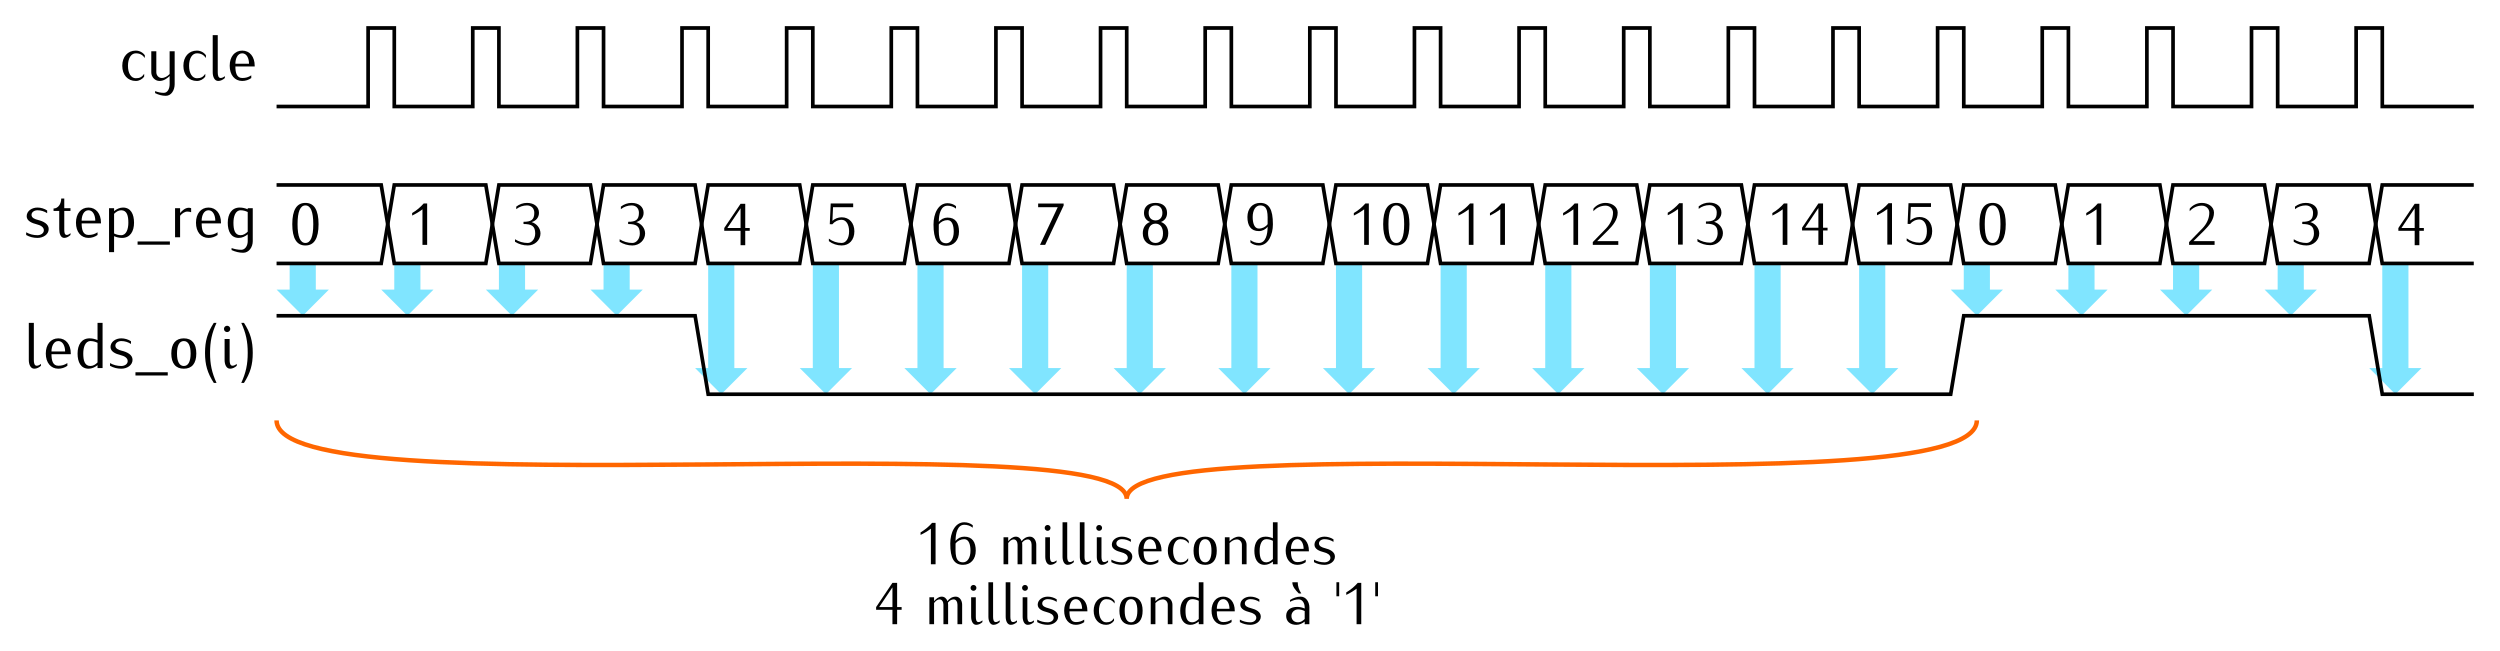 <?xml version="1.0" encoding="UTF-8" standalone="no"?>
<!-- Created with Inkscape (http://www.inkscape.org/) -->

<svg
   width="191.146mm"
   height="49.773mm"
   viewBox="0 0 677.288 176.361"
   id="svg19691"
   version="1.1"
   xmlns="http://www.w3.org/2000/svg"
   xmlns:svg="http://www.w3.org/2000/svg"
   xmlns:rdf="http://www.w3.org/1999/02/22-rdf-syntax-ns#"
   xmlns:cc="http://creativecommons.org/ns#"
   xmlns:dc="http://purl.org/dc/elements/1.1/">
  <defs
     id="defs19693" />
  <g
     id="layer1"
     transform="translate(-13.657,-26.042)">
    <path
       id="path772"
       d="m 92.126,97.409 v 7.087 h -3.543 l 7.087,7.087 7.087,-7.087 h -3.543 v -7.087 z"
       style="fill:#80e5ff;fill-rule:evenodd;stroke:none;stroke-width:1px;stroke-linecap:butt;stroke-linejoin:miter;stroke-opacity:1" />
    <path
       style="fill:#80e5ff;fill-rule:evenodd;stroke:none;stroke-width:1px;stroke-linecap:butt;stroke-linejoin:miter;stroke-opacity:1"
       d="m 574.016,97.409 v 7.087 h -3.543 l 7.087,7.087 7.087,-7.087 h -3.543 v -7.087 z"
       id="path32318" />
    <path
       id="path32320"
       d="m 602.362,97.409 v 7.087 h -3.543 l 7.087,7.087 7.087,-7.087 h -3.543 v -7.087 z"
       style="fill:#80e5ff;fill-rule:evenodd;stroke:none;stroke-width:1px;stroke-linecap:butt;stroke-linejoin:miter;stroke-opacity:1" />
    <path
       style="fill:#80e5ff;fill-rule:evenodd;stroke:none;stroke-width:1px;stroke-linecap:butt;stroke-linejoin:miter;stroke-opacity:1"
       d="m 403.937,97.409 v 28.346 h -3.543 l 7.087,7.087 7.087,-7.087 h -3.543 V 97.409 Z"
       id="path32290" />
    <path
       id="path32292"
       d="m 432.283,97.409 v 28.346 h -3.543 l 7.087,7.087 7.087,-7.087 h -3.543 V 97.409 Z"
       style="fill:#80e5ff;fill-rule:evenodd;stroke:none;stroke-width:1px;stroke-linecap:butt;stroke-linejoin:miter;stroke-opacity:1" />
    <path
       style="fill:#80e5ff;fill-rule:evenodd;stroke:none;stroke-width:1px;stroke-linecap:butt;stroke-linejoin:miter;stroke-opacity:1"
       d="m 460.63,97.409 v 28.346 h -3.543 l 7.087,7.087 7.087,-7.087 h -3.543 V 97.409 Z"
       id="path32294" />
    <path
       id="path32296"
       d="m 488.976,97.409 v 28.346 h -3.543 l 7.087,7.087 7.087,-7.087 h -3.543 V 97.409 Z"
       style="fill:#80e5ff;fill-rule:evenodd;stroke:none;stroke-width:1px;stroke-linecap:butt;stroke-linejoin:miter;stroke-opacity:1" />
    <path
       id="path32298"
       d="m 517.323,97.409 v 28.346 h -3.543 l 7.087,7.087 7.087,-7.087 h -3.543 V 97.409 Z"
       style="fill:#80e5ff;fill-rule:evenodd;stroke:none;stroke-width:1px;stroke-linecap:butt;stroke-linejoin:miter;stroke-opacity:1" />
    <path
       style="fill:#80e5ff;fill-rule:evenodd;stroke:none;stroke-width:1px;stroke-linecap:butt;stroke-linejoin:miter;stroke-opacity:1"
       d="m 545.669,97.409 v 7.087 h -3.543 l 7.087,7.087 7.087,-7.087 h -3.543 v -7.087 z"
       id="path32300" />
    <path
       id="path32302"
       d="m 347.244,97.409 v 28.346 h -3.543 l 7.087,7.087 7.087,-7.087 H 354.331 V 97.409 Z"
       style="fill:#80e5ff;fill-rule:evenodd;stroke:none;stroke-width:1px;stroke-linecap:butt;stroke-linejoin:miter;stroke-opacity:1" />
    <path
       style="fill:#80e5ff;fill-rule:evenodd;stroke:none;stroke-width:1px;stroke-linecap:butt;stroke-linejoin:miter;stroke-opacity:1"
       d="m 375.591,97.409 v 28.346 h -3.543 l 7.087,7.087 7.087,-7.087 h -3.543 V 97.409 Z"
       id="path32304" />
    <path
       id="path32278"
       d="m 177.165,97.409 v 7.087 h -3.543 l 7.087,7.087 7.087,-7.087 h -3.543 v -7.087 z"
       style="fill:#80e5ff;fill-rule:evenodd;stroke:none;stroke-width:1px;stroke-linecap:butt;stroke-linejoin:miter;stroke-opacity:1" />
    <path
       style="fill:#80e5ff;fill-rule:evenodd;stroke:none;stroke-width:1px;stroke-linecap:butt;stroke-linejoin:miter;stroke-opacity:1"
       d="m 205.512,97.409 v 28.346 h -3.543 l 7.087,7.087 7.087,-7.087 h -3.543 V 97.409 Z"
       id="path32280" />
    <path
       id="path32282"
       d="m 233.858,97.409 v 28.346 h -3.543 l 7.087,7.087 7.087,-7.087 h -3.543 V 97.409 Z"
       style="fill:#80e5ff;fill-rule:evenodd;stroke:none;stroke-width:1px;stroke-linecap:butt;stroke-linejoin:miter;stroke-opacity:1" />
    <path
       style="fill:#80e5ff;fill-rule:evenodd;stroke:none;stroke-width:1px;stroke-linecap:butt;stroke-linejoin:miter;stroke-opacity:1"
       d="m 262.205,97.409 v 28.346 h -3.543 l 7.087,7.087 7.087,-7.087 h -3.543 V 97.409 Z"
       id="path32284" />
    <path
       style="fill:#80e5ff;fill-rule:evenodd;stroke:none;stroke-width:1px;stroke-linecap:butt;stroke-linejoin:miter;stroke-opacity:1"
       d="m 290.551,97.409 v 28.346 h -3.543 l 7.087,7.087 7.087,-7.087 h -3.543 V 97.409 Z"
       id="path32286" />
    <path
       id="path32288"
       d="m 318.898,97.409 v 28.346 h -3.543 l 7.087,7.087 7.087,-7.087 h -3.543 V 97.409 Z"
       style="fill:#80e5ff;fill-rule:evenodd;stroke:none;stroke-width:1px;stroke-linecap:butt;stroke-linejoin:miter;stroke-opacity:1" />
    <path
       style="fill:#80e5ff;fill-rule:evenodd;stroke:none;stroke-width:1px;stroke-linecap:butt;stroke-linejoin:miter;stroke-opacity:1"
       d="m 120.472,97.409 v 7.087 h -3.543 l 7.087,7.087 7.087,-7.087 h -3.543 v -7.087 z"
       id="path32274" />
    <path
       id="path32276"
       d="m 148.819,97.409 v 7.087 h -3.543 l 7.087,7.087 7.087,-7.087 h -3.543 v -7.087 z"
       style="fill:#80e5ff;fill-rule:evenodd;stroke:none;stroke-width:1px;stroke-linecap:butt;stroke-linejoin:miter;stroke-opacity:1" />
    <path
       id="path32306"
       d="m 630.709,97.409 v 7.087 h -3.543 l 7.087,7.087 7.087,-7.087 h -3.543 v -7.087 z"
       style="fill:#80e5ff;fill-rule:evenodd;stroke:none;stroke-width:1px;stroke-linecap:butt;stroke-linejoin:miter;stroke-opacity:1" />
    <path
       style="fill:#80e5ff;fill-rule:evenodd;stroke:none;stroke-width:1px;stroke-linecap:butt;stroke-linejoin:miter;stroke-opacity:1"
       d="m 659.055,97.409 v 28.346 h -3.543 l 7.087,7.087 7.087,-7.087 h -3.543 V 97.409 Z"
       id="path32308" />
    <g
       aria-label="cycle"
       id="text24487"
       style="line-height:0%;font-family:Iwona;-inkscape-font-specification:Iwona;text-align:end;letter-spacing:0px;word-spacing:0px;text-anchor:end;stroke-width:1px">
      <path
         d="m 52.891,41.747 v -0.735 c -0.56,-0.787 -1.47,-1.26 -2.45,-1.26 -2.188,0 -3.658,1.645 -3.658,4.112 0,2.467 1.47,4.112 3.658,4.112 0.91,0 1.768,-0.455 2.275,-1.208 v -0.735 c -0.595,0.892 -1.208,1.208 -2.275,1.208 -1.26,0 -2.118,-1.347 -2.118,-3.377 0,-2.03 0.858,-3.377 2.118,-3.377 1.085,0 1.82,0.385 2.45,1.26 z"
         style="font-size:17.5px;line-height:10"
         id="path91" />
      <path
         d="m 60.976,48.852 v -8.925 h -1.365 v 6.178 c -0.595,0.595 -1.33,1.067 -2.152,1.067 -0.823,0 -1.452,-0.718 -1.452,-1.558 v -5.688 h -1.365 v 5.688 c 0,1.278 0.98,2.362 2.24,2.362 1.05,0 1.978,-0.595 2.73,-1.33 v 2.205 c 0,1.173 -0.525,2.345 -1.575,2.345 -0.823,0 -1.61,-0.175 -2.362,-0.472 v 0.542 c 0.892,0.455 1.89,0.735 2.905,0.735 1.488,0 2.397,-1.54 2.397,-3.15 z"
         style="font-size:17.5px;line-height:10"
         id="path93" />
      <path
         d="m 69.446,41.747 v -0.735 c -0.56,-0.787 -1.47,-1.26 -2.45,-1.26 -2.188,0 -3.658,1.645 -3.658,4.112 0,2.467 1.47,4.112 3.658,4.112 0.91,0 1.768,-0.455 2.275,-1.208 v -0.735 c -0.595,0.892 -1.208,1.208 -2.275,1.208 -1.26,0 -2.118,-1.347 -2.118,-3.377 0,-2.03 0.858,-3.377 2.118,-3.377 1.085,0 1.82,0.385 2.45,1.26 z"
         style="font-size:17.5px;line-height:10"
         id="path95" />
      <path
         d="m 74.574,47.19 v -0.525 c -0.333,0.28 -0.718,0.507 -1.155,0.507 -0.647,0 -0.77,-0.805 -0.77,-1.558 v -10.062 h -1.365 v 10.062 c 0,1.173 0.455,2.362 1.488,2.362 0.665,0 1.295,-0.333 1.802,-0.787 z"
         style="font-size:17.5px;line-height:10"
         id="path97" />
      <path
         d="m 82.658,44.04 v -0.175 c 0,-2.467 -1.347,-4.112 -3.377,-4.112 -2.047,0 -3.395,1.645 -3.395,4.112 0,2.467 1.347,4.112 3.395,4.112 0.875,0 1.732,-0.28 2.45,-0.787 v -0.735 c -0.823,0.525 -1.488,0.718 -2.45,0.718 -1.488,0 -1.855,-1.417 -1.855,-3.132 z m -1.54,-0.735 h -3.692 c 0,-1.4 0.595,-2.817 1.855,-2.817 1.242,0 1.837,1.417 1.837,2.817 z"
         style="font-size:17.5px;line-height:10"
         id="path99" />
    </g>
    <g
       aria-label="step_reg"
       id="text24491"
       style="line-height:0%;font-family:Iwona;-inkscape-font-specification:Iwona;text-align:end;letter-spacing:0px;word-spacing:0px;text-anchor:end;stroke-width:1px">
      <path
         d="m 26.851,88.082 c 0,-1.383 -1.47,-2.1 -2.905,-2.45 -0.84,-0.21 -1.75,-0.56 -1.75,-1.383 0,-0.752 0.77,-1.242 1.61,-1.242 0.927,0 1.855,0.28 2.625,0.787 v -0.735 c -0.77,-0.507 -1.698,-0.787 -2.625,-0.787 -1.522,0 -2.922,0.927 -2.922,2.345 0,1.278 1.417,1.873 2.765,2.205 0.927,0.228 1.89,0.718 1.89,1.61 0,0.823 -0.84,1.33 -1.732,1.33 -1.085,0 -2.135,-0.263 -3.062,-0.787 v 0.735 c 0.927,0.525 1.978,0.787 3.062,0.787 1.575,0 3.045,-0.945 3.045,-2.415 z"
         style="font-size:17.5px;line-height:10"
         id="path102" />
      <path
         d="m 32.749,89.709 v -0.525 c -0.28,0.28 -0.613,0.507 -1.015,0.507 -0.63,0 -0.665,-0.823 -0.665,-1.558 v -4.952 h 1.68 v -0.735 h -1.68 v -2.625 h -0.823 c 0,1.4 -0.805,2.712 -2.083,2.712 v 0.647 h 1.54 v 4.952 c 0,1.155 0.367,2.362 1.365,2.362 0.647,0 1.208,-0.35 1.68,-0.787 z"
         style="font-size:17.5px;line-height:10"
         id="path104" />
      <path
         d="m 41.009,86.559 v -0.175 c 0,-2.467 -1.347,-4.112 -3.377,-4.112 -2.047,0 -3.395,1.645 -3.395,4.112 0,2.467 1.347,4.112 3.395,4.112 0.875,0 1.732,-0.28 2.45,-0.787 v -0.735 c -0.823,0.525 -1.488,0.718 -2.45,0.718 -1.488,0 -1.855,-1.417 -1.855,-3.132 z m -1.54,-0.735 h -3.692 c 0,-1.4 0.595,-2.817 1.855,-2.817 1.242,0 1.837,1.417 1.837,2.817 z"
         style="font-size:17.5px;line-height:10"
         id="path106" />
      <path
         d="m 49.969,86.384 c 0,-2.328 -0.875,-4.112 -2.993,-4.112 -0.892,0 -1.715,0.403 -2.415,0.963 v -0.787 h -1.365 v 11.9 h 1.365 v -4.322 c 0.682,0.297 1.417,0.472 2.152,0.472 2.188,0 3.255,-1.75 3.255,-4.112 z m -1.54,0 c 0,1.645 -0.507,3.377 -1.942,3.377 -0.665,0 -1.33,-0.175 -1.925,-0.472 v -5.32 c 0.525,-0.525 1.173,-0.963 1.925,-0.963 1.593,0 1.942,1.54 1.942,3.377 z"
         style="font-size:17.5px;line-height:10"
         id="path108" />
      <path
         d="m 59.681,92.334 v -0.875 h -8.75 v 0.875 z"
         style="font-size:17.5px;line-height:10"
         id="path110" />
      <path
         d="m 65.439,83.532 v -1.085 c -0.193,-0.07 -0.403,-0.122 -0.595,-0.122 -0.98,0 -1.768,0.682 -2.397,1.435 v -1.312 h -1.365 v 7.875 h 1.365 v -5.827 c 0.525,-0.613 1.19,-1.137 1.995,-1.137 0.333,0 0.682,0.07 0.998,0.175 z"
         style="font-size:17.5px;line-height:10"
         id="path112" />
      <path
         d="m 73.524,86.559 v -0.175 c 0,-2.467 -1.347,-4.112 -3.377,-4.112 -2.047,0 -3.395,1.645 -3.395,4.112 0,2.467 1.347,4.112 3.395,4.112 0.875,0 1.732,-0.28 2.45,-0.787 v -0.735 c -0.823,0.525 -1.488,0.718 -2.45,0.718 -1.488,0 -1.855,-1.417 -1.855,-3.132 z m -1.54,-0.735 h -3.692 c 0,-1.4 0.595,-2.817 1.855,-2.817 1.242,0 1.837,1.417 1.837,2.817 z"
         style="font-size:17.5px;line-height:10"
         id="path114" />
      <path
         d="m 82.133,91.372 v -8.925 h -1.365 v 0.297 c -0.682,-0.297 -1.417,-0.472 -2.152,-0.472 -2.188,0 -3.255,1.75 -3.255,4.112 0,2.328 0.875,4.112 2.993,4.112 0.892,0 1.715,-0.403 2.415,-0.963 v 1.837 c 0,1.208 -0.665,2.345 -1.75,2.345 -0.892,0 -1.785,-0.175 -2.625,-0.472 v 0.542 c 0.98,0.455 2.065,0.735 3.15,0.735 1.54,0 2.59,-1.505 2.59,-3.15 z m -1.365,-2.572 c -0.525,0.525 -1.173,0.963 -1.925,0.963 -1.593,0 -1.942,-1.54 -1.942,-3.377 0,-1.645 0.507,-3.377 1.942,-3.377 0.665,0 1.33,0.175 1.925,0.472 z"
         style="font-size:17.5px;line-height:10"
         id="path116" />
    </g>
    <path
       style="fill:none;fill-rule:evenodd;stroke:#000000;stroke-width:1px;stroke-linecap:butt;stroke-linejoin:miter;stroke-opacity:1"
       d="M 88.583,54.889 H 113.386 V 33.629 h 7.087 v 21.26 h 21.26 V 33.629 h 7.087 v 21.26 h 21.26 V 33.629 h 7.087 V 54.889 H 198.425 V 33.629 h 7.087 v 21.26 h 21.26 V 33.629 h 7.087 v 21.26 h 21.26 V 33.629 h 7.087 v 21.26 h 21.26 V 33.629 h 7.087 v 21.26 h 21.26 V 33.629 h 7.087 l 1e-5,21.26 h 21.26 V 33.629 h 7.087 v 21.26 h 21.26 V 33.629 h 7.087 V 54.889 H 396.85 V 33.629 h 7.087 v 21.26 h 21.26 V 33.629 h 7.087 v 21.26 h 21.26 V 33.629 h 7.087 v 21.26 h 21.26 V 33.629 h 7.087 v 21.26 h 21.26 V 33.629 h 7.087 v 21.26 h 21.26 V 33.629 h 7.087 l 1e-5,21.26 h 21.26 V 33.629 h 7.087 v 21.26 h 21.26 V 33.629 h 7.087 v 21.26 h 21.26 V 33.629 h 7.087 V 54.889 H 651.968 V 33.629 h 7.087 v 21.26 h 24.803"
       id="path29163" />
    <path
       id="path29175"
       d="m 88.583,97.409 h 28.346 l 3.543,-21.26 h 24.803 l 3.543,21.26 h 24.803 l 3.543,-21.26 h 24.803 l 3.543,21.26 h 24.803 l 3.543,-21.26 h 24.803 l 3.543,21.26 h 24.803 l 3.543,-21.26 h 24.803 l 3.543,21.26 h 24.803 l 3.543,-21.26 h 24.803 l 3.543,21.26 h 24.803 l 3.543,-21.26 h 24.803 l 3.543,21.26 h 24.803 l 3.543,-21.26 h 24.803 l 3.543,21.26 h 24.803 l 3.543,-21.26 h 24.803 l 3.543,21.26 h 24.803 l 3.543,-21.26 h 24.803 l 3.543,21.26 h 24.803 l 3.543,-21.26 h 24.803 l 3.543,21.26 h 24.803"
       style="fill:none;fill-rule:evenodd;stroke:#000000;stroke-width:1px;stroke-linecap:butt;stroke-linejoin:miter;stroke-opacity:1" />
    <path
       style="fill:none;fill-rule:evenodd;stroke:#000000;stroke-width:1px;stroke-linecap:butt;stroke-linejoin:miter;stroke-opacity:1"
       d="m 88.583,76.149 h 28.346 l 3.543,21.26 h 24.803 l 3.543,-21.26 h 24.803 l 3.543,21.26 h 24.803 l 3.543,-21.26 h 24.803 l 3.543,21.26 h 24.803 l 3.543,-21.26 h 24.803 l 3.543,21.26 h 24.803 l 3.543,-21.26 h 24.803 l 3.543,21.26 h 24.803 l 3.543,-21.26 h 24.803 l 3.543,21.26 h 24.803 l 3.543,-21.26 h 24.803 l 3.543,21.26 h 24.803 l 3.543,-21.26 h 24.803 l 3.543,21.26 h 24.803 l 3.543,-21.26 h 24.803 l 3.543,21.26 h 24.803 l 3.543,-21.26 h 24.803 l 3.543,21.26 h 24.803 l 3.543,-21.26 h 24.803"
       id="path29177" />
    <g
       aria-label="0"
       id="text29183"
       style="font-size:16.25px;line-height:0%;font-family:Iwona;-inkscape-font-specification:Iwona;letter-spacing:0px;word-spacing:0px;stroke-width:1px">
      <path
         d="m 99.958,86.779 c 0,-3.851 -1.186,-5.769 -3.559,-5.769 -2.373,0 -3.559,1.917 -3.559,5.769 0,3.851 1.186,5.769 3.559,5.769 2.373,0 3.559,-1.917 3.559,-5.769 z m -1.43,0 c 0,3.396 -0.715,5.086 -2.129,5.086 -1.414,0 -2.129,-1.69 -2.129,-5.086 0,-3.396 0.715,-5.086 2.129,-5.086 1.414,0 2.129,1.69 2.129,5.086 z"
         style="line-height:10"
         id="path119" />
    </g>
    <g
       aria-label="1"
       id="text29187"
       style="font-size:16.25px;line-height:0%;font-family:Iwona;-inkscape-font-specification:Iwona;letter-spacing:0px;word-spacing:0px;stroke-width:1px">
      <path
         d="m 129.378,92.385 v -11.213 h -0.943 c -0.894,1.024 -1.95,1.901 -3.12,2.584 v 0.682 c 0.991,-0.471 1.917,-1.024 2.795,-1.69 v 9.636 z"
         style="line-height:10"
         id="path122" />
    </g>
    <g
       aria-label="3"
       id="text29191"
       style="font-size:16.25px;line-height:0%;font-family:Iwona;-inkscape-font-specification:Iwona;letter-spacing:0px;word-spacing:0px;stroke-width:1px">
      <path
         d="m 160.081,89.297 c 0,-1.43 -1.008,-2.665 -2.405,-3.087 1.235,-0.357 1.999,-1.284 1.999,-2.519 0,-1.609 -1.3,-2.681 -3.25,-2.681 -1.056,0 -2.08,0.357 -2.909,1.008 v 0.682 c 0.829,-0.65 1.853,-1.008 2.909,-1.008 1.186,0 1.982,0.796 1.982,1.999 0,1.934 -0.894,2.438 -2.925,2.438 v 0.601 c 2.194,0 3.169,0.52 3.169,2.567 0,1.414 -0.91,2.567 -2.015,2.567 -1.235,0 -2.438,-0.357 -3.461,-1.008 v 0.682 c 1.024,0.65 2.226,1.008 3.461,1.008 1.885,0 3.445,-1.462 3.445,-3.25 z"
         style="line-height:10"
         id="path125" />
    </g>
    <g
       aria-label="3"
       id="text29195"
       style="font-size:16.25px;line-height:0%;font-family:Iwona;-inkscape-font-specification:Iwona;letter-spacing:0px;word-spacing:0px;stroke-width:1px">
      <path
         d="m 188.427,89.297 c 0,-1.43 -1.008,-2.665 -2.405,-3.087 1.235,-0.357 1.999,-1.284 1.999,-2.519 0,-1.609 -1.3,-2.681 -3.25,-2.681 -1.056,0 -2.08,0.357 -2.909,1.008 v 0.682 c 0.829,-0.65 1.853,-1.008 2.909,-1.008 1.186,0 1.982,0.796 1.982,1.999 0,1.934 -0.894,2.438 -2.925,2.438 v 0.601 c 2.194,0 3.169,0.52 3.169,2.567 0,1.414 -0.91,2.567 -2.015,2.567 -1.235,0 -2.438,-0.357 -3.461,-1.008 v 0.682 c 1.024,0.65 2.226,1.008 3.461,1.008 1.885,0 3.445,-1.462 3.445,-3.25 z"
         style="line-height:10"
         id="path128" />
    </g>
    <g
       aria-label="4"
       id="text29199"
       style="font-size:16.25px;line-height:0%;font-family:Iwona;-inkscape-font-specification:Iwona;letter-spacing:0px;word-spacing:0px;stroke-width:1px">
      <path
         d="m 216.774,88.566 v -0.748 h -1.219 v -6.565 h -1.268 l -4.42,6.565 v 0.748 h 4.42 v 3.9 h 1.268 v -3.9 z m -2.486,-0.748 h -3.591 l 3.591,-5.346 z"
         style="line-height:10"
         id="path131" />
    </g>
    <g
       aria-label="5"
       id="text29203"
       style="font-size:16.25px;line-height:0%;font-family:Iwona;-inkscape-font-specification:Iwona;letter-spacing:0px;word-spacing:0px;stroke-width:1px">
      <path
         d="m 245.12,88.729 c 0,-2.291 -1.381,-3.819 -3.445,-3.819 -0.943,0 -1.82,0.357 -2.502,0.959 l 0.163,-3.689 h 5.46 v -1.008 h -6.094 l -0.244,5.606 0.682,0.033 c 0.618,-0.764 1.544,-1.219 2.535,-1.219 1.202,0 2.015,1.251 2.015,3.136 0,1.885 -0.812,3.136 -2.015,3.136 -1.251,0 -2.47,-0.406 -3.461,-1.17 v 0.682 c 0.991,0.764 2.21,1.17 3.461,1.17 2.064,0 3.445,-1.528 3.445,-3.819 z"
         style="line-height:10"
         id="path134" />
    </g>
    <g
       aria-label="6"
       id="text29207"
       style="font-size:16.25px;line-height:0%;font-family:Iwona;-inkscape-font-specification:Iwona;letter-spacing:0px;word-spacing:0px;stroke-width:1px">
      <path
         d="m 273.467,88.81 c 0,-2.34 -0.926,-3.819 -3.104,-3.819 -0.943,0 -1.82,0.439 -2.373,1.186 0,-2.129 0.536,-4.404 2.373,-4.404 0.829,0 1.641,0.276 2.291,0.796 v -0.682 c -0.65,-0.52 -1.462,-0.796 -2.291,-0.796 -2.551,0 -3.803,2.893 -3.803,5.769 0,4.03 1.04,5.769 3.461,5.769 2.064,0 3.445,-1.528 3.445,-3.819 z m -1.43,0 c 0,1.885 -0.812,3.136 -2.015,3.136 -2.275,0 -2.031,-2.454 -2.031,-5.086 0.552,-0.748 1.43,-1.186 2.373,-1.186 1.3,0 1.674,1.625 1.674,3.136 z"
         style="line-height:10"
         id="path137" />
    </g>
    <g
       aria-label="7"
       id="text29211"
       style="font-size:16.25px;line-height:0%;font-family:Iwona;-inkscape-font-specification:Iwona;letter-spacing:0px;word-spacing:0px;stroke-width:1px">
      <path
         d="m 301.813,81.725 v -0.552 h -6.906 v 1.008 h 5.298 l -4.794,10.205 h 1.397 z"
         style="line-height:10"
         id="path140" />
    </g>
    <g
       aria-label="8"
       id="text29215"
       style="font-size:16.25px;line-height:0%;font-family:Iwona;-inkscape-font-specification:Iwona;letter-spacing:0px;word-spacing:0px;stroke-width:1px">
      <path
         d="m 330.16,89.249 c 0,-1.528 -0.731,-2.616 -1.982,-3.071 1.056,-0.39 1.657,-1.268 1.657,-2.454 0,-1.69 -1.186,-2.714 -3.12,-2.714 -1.95,0 -3.136,1.024 -3.136,2.714 0,1.186 0.601,2.064 1.657,2.454 -1.251,0.455 -1.982,1.544 -1.982,3.071 0,2.047 1.316,3.299 3.461,3.299 2.129,0 3.445,-1.251 3.445,-3.299 z m -1.593,-5.525 c 0,1.251 -0.715,2.031 -1.853,2.031 -1.154,0 -1.869,-0.78 -1.869,-2.031 0,-1.268 0.715,-2.031 1.869,-2.031 1.137,0 1.853,0.764 1.853,2.031 z m 0.163,5.525 c 0,1.625 -0.764,2.616 -2.015,2.616 -1.268,0 -2.031,-0.991 -2.031,-2.616 0,-1.625 0.764,-2.616 2.031,-2.616 1.251,0 2.015,0.991 2.015,2.616 z"
         style="line-height:10"
         id="path143" />
    </g>
    <g
       aria-label="9"
       id="text29219"
       style="font-size:16.25px;line-height:0%;font-family:Iwona;-inkscape-font-specification:Iwona;letter-spacing:0px;word-spacing:0px;stroke-width:1px">
      <path
         d="m 358.506,86.779 c 0,-4.03 -1.04,-5.769 -3.445,-5.769 -2.08,0 -3.461,1.528 -3.461,3.819 0,2.34 0.926,3.819 3.104,3.819 0.943,0 1.82,-0.439 2.373,-1.186 0,2.129 -0.536,4.404 -2.373,4.404 -0.829,0 -1.641,-0.276 -2.291,-0.796 v 0.682 c 0.65,0.52 1.462,0.796 2.291,0.796 2.551,0 3.803,-2.893 3.803,-5.769 z m -1.43,0 c -0.552,0.748 -1.43,1.186 -2.373,1.186 -1.3,0 -1.674,-1.625 -1.674,-3.136 0,-1.885 0.812,-3.136 2.031,-3.136 2.259,0 2.015,2.454 2.015,5.086 z"
         style="line-height:10"
         id="path146" />
    </g>
    <g
       aria-label="leds_o(i)"
       id="text31530"
       style="line-height:0%;font-family:Iwona;-inkscape-font-specification:Iwona;text-align:end;letter-spacing:0px;word-spacing:0px;text-anchor:end;stroke-width:1px">
      <path
         d="m 24.751,125.143 v -0.525 c -0.333,0.28 -0.718,0.507 -1.155,0.507 -0.647,0 -0.77,-0.805 -0.77,-1.558 v -10.062 h -1.365 v 10.062 c 0,1.173 0.455,2.362 1.488,2.362 0.665,0 1.295,-0.333 1.802,-0.787 z"
         style="font-size:17.5px;line-height:10"
         id="path149" />
      <path
         d="m 32.836,121.993 v -0.175 c 0,-2.467 -1.347,-4.112 -3.377,-4.112 -2.047,0 -3.395,1.645 -3.395,4.112 0,2.467 1.347,4.112 3.395,4.112 0.875,0 1.732,-0.28 2.45,-0.787 v -0.735 c -0.823,0.525 -1.488,0.718 -2.45,0.718 -1.488,0 -1.855,-1.417 -1.855,-3.132 z m -1.54,-0.735 h -3.692 c 0,-1.4 0.595,-2.817 1.855,-2.817 1.242,0 1.837,1.417 1.837,2.817 z"
         style="font-size:17.5px;line-height:10"
         id="path151" />
      <path
         d="m 41.446,125.755 v -12.25 h -1.365 v 4.673 c -0.682,-0.297 -1.417,-0.472 -2.152,-0.472 -2.188,0 -3.255,1.75 -3.255,4.112 0,2.328 0.875,4.112 2.993,4.112 0.892,0 1.715,-0.403 2.415,-0.963 v 0.787 z m -1.365,-1.522 c -0.525,0.525 -1.173,0.963 -1.925,0.963 -1.593,0 -1.942,-1.54 -1.942,-3.377 0,-1.645 0.507,-3.377 1.942,-3.377 0.665,0 1.33,0.175 1.925,0.472 z"
         style="font-size:17.5px;line-height:10"
         id="path153" />
      <path
         d="m 49.566,123.515 c 0,-1.383 -1.47,-2.1 -2.905,-2.45 -0.84,-0.21 -1.75,-0.56 -1.75,-1.383 0,-0.752 0.77,-1.242 1.61,-1.242 0.927,0 1.855,0.28 2.625,0.787 v -0.735 c -0.77,-0.507 -1.698,-0.787 -2.625,-0.787 -1.522,0 -2.922,0.927 -2.922,2.345 0,1.278 1.417,1.873 2.765,2.205 0.927,0.228 1.89,0.718 1.89,1.61 0,0.823 -0.84,1.33 -1.732,1.33 -1.085,0 -2.135,-0.263 -3.062,-0.787 v 0.735 c 0.927,0.525 1.978,0.787 3.062,0.787 1.575,0 3.045,-0.945 3.045,-2.415 z"
         style="font-size:17.5px;line-height:10"
         id="path155" />
      <path
         d="m 59.104,127.768 v -0.875 h -8.75 v 0.875 z"
         style="font-size:17.5px;line-height:10"
         id="path157" />
      <path
         d="m 66.839,121.818 c 0,-2.678 -1.19,-4.112 -3.377,-4.112 -2.205,0 -3.395,1.435 -3.395,4.112 0,2.678 1.19,4.112 3.395,4.112 2.188,0 3.377,-1.435 3.377,-4.112 z m -1.54,0 c 0,2.188 -0.647,3.377 -1.837,3.377 -1.208,0 -1.855,-1.19 -1.855,-3.377 0,-2.188 0.647,-3.377 1.855,-3.377 1.19,0 1.837,1.19 1.837,3.377 z"
         style="font-size:17.5px;line-height:10"
         id="path159" />
      <path
         d="m 72.316,129.78 c -1.278,-2.835 -1.75,-5.022 -1.75,-8.137 0,-3.115 0.472,-5.303 1.75,-8.137 h -0.735 c -1.732,2.695 -2.38,4.935 -2.38,8.137 0,3.203 0.647,5.442 2.38,8.137 z"
         style="font-size:17.5px;line-height:10"
         id="path161" />
      <path
         d="m 77.794,125.143 v -0.525 c -0.333,0.28 -0.718,0.507 -1.155,0.507 -0.647,0 -0.77,-0.805 -0.77,-1.558 v -5.688 h -1.365 v 5.688 c 0,1.173 0.455,2.362 1.488,2.362 0.665,0 1.295,-0.333 1.802,-0.787 z m -1.75,-9.992 c 0,-0.472 -0.385,-0.858 -0.858,-0.858 -0.472,0 -0.858,0.385 -0.858,0.858 0,0.472 0.385,0.858 0.858,0.858 0.472,0 0.858,-0.385 0.858,-0.858 z"
         style="font-size:17.5px;line-height:10"
         id="path163" />
      <path
         d="m 82.133,121.643 c 0,-3.203 -0.647,-5.442 -2.38,-8.137 h -0.735 c 1.278,2.835 1.75,5.022 1.75,8.137 0,3.115 -0.472,5.303 -1.75,8.137 h 0.735 c 1.732,-2.695 2.38,-4.935 2.38,-8.137 z"
         style="font-size:17.5px;line-height:10"
         id="path165" />
    </g>
    <path
       style="fill:none;fill-rule:evenodd;stroke:#000000;stroke-width:1px;stroke-linecap:butt;stroke-linejoin:miter;stroke-opacity:1"
       d="M 88.583,111.582 H 201.969 l 3.543,21.26 h 336.614 l 3.543,-21.26 h 109.843 l 3.543,21.26 h 24.803"
       id="path31534" />
    <g
       aria-label="10"
       id="text217"
       style="font-size:16.25px;line-height:0%;font-family:Iwona;-inkscape-font-specification:Iwona;letter-spacing:0px;word-spacing:0px;stroke-width:1px">
      <path
         d="m 384.496,92.385 v -11.213 h -0.943 c -0.894,1.024 -1.95,1.901 -3.12,2.584 v 0.682 c 0.991,-0.471 1.917,-1.024 2.795,-1.69 v 9.636 z"
         style="line-height:10"
         id="path168" />
      <path
         d="m 395.498,86.779 c 0,-3.851 -1.186,-5.769 -3.559,-5.769 -2.373,0 -3.559,1.917 -3.559,5.769 0,3.851 1.186,5.769 3.559,5.769 2.373,0 3.559,-1.917 3.559,-5.769 z m -1.43,0 c 0,3.396 -0.715,5.086 -2.129,5.086 -1.414,0 -2.129,-1.69 -2.129,-5.086 0,-3.396 0.715,-5.086 2.129,-5.086 1.414,0 2.129,1.69 2.129,5.086 z"
         style="line-height:10"
         id="path170" />
    </g>
    <g
       aria-label="11"
       id="text221"
       style="font-size:16.25px;line-height:0%;font-family:Iwona;-inkscape-font-specification:Iwona;letter-spacing:0px;word-spacing:0px;stroke-width:1px">
      <path
         d="m 412.843,92.385 v -11.213 h -0.943 c -0.894,1.024 -1.95,1.901 -3.12,2.584 v 0.682 c 0.991,-0.471 1.917,-1.024 2.795,-1.69 v 9.636 z"
         style="line-height:10"
         id="path173" />
      <path
         d="m 421.374,92.385 v -11.213 h -0.943 c -0.894,1.024 -1.95,1.901 -3.12,2.584 v 0.682 c 0.991,-0.471 1.917,-1.024 2.795,-1.69 v 9.636 z"
         style="line-height:10"
         id="path175" />
    </g>
    <g
       aria-label="12"
       id="text225"
       style="font-size:16.25px;line-height:0%;font-family:Iwona;-inkscape-font-specification:Iwona;letter-spacing:0px;word-spacing:0px;stroke-width:1px">
      <path
         d="m 441.189,92.385 v -11.213 h -0.943 c -0.894,1.024 -1.95,1.901 -3.12,2.584 v 0.682 c 0.991,-0.471 1.917,-1.024 2.795,-1.69 v 9.636 z"
         style="line-height:10"
         id="path178" />
      <path
         d="m 452.077,92.385 v -1.008 h -5.736 l 2.99,-2.958 c 1.333,-1.333 2.584,-2.893 2.584,-4.777 0,-1.593 -1.576,-2.632 -3.283,-2.632 -1.284,0 -2.502,0.585 -3.299,1.576 v 0.682 c 0.829,-0.959 2.031,-1.511 3.299,-1.511 1.089,0 2.015,0.812 2.015,1.885 0,1.609 -0.748,3.104 -1.853,4.258 l -3.624,3.721 v 0.764 z"
         style="line-height:10"
         id="path180" />
    </g>
    <g
       aria-label="13"
       id="text229"
       style="font-size:16.25px;line-height:0%;font-family:Iwona;-inkscape-font-specification:Iwona;letter-spacing:0px;word-spacing:0px;stroke-width:1px">
      <path
         d="m 469.536,92.304 v -11.213 h -0.943 c -0.894,1.024 -1.95,1.901 -3.12,2.584 v 0.682 c 0.991,-0.471 1.917,-1.024 2.795,-1.69 v 9.636 z"
         style="line-height:10"
         id="path183" />
      <path
         d="m 480.423,89.216 c 0,-1.43 -1.008,-2.665 -2.405,-3.087 1.235,-0.357 1.999,-1.284 1.999,-2.519 0,-1.609 -1.3,-2.681 -3.25,-2.681 -1.056,0 -2.08,0.357 -2.909,1.008 v 0.682 c 0.829,-0.65 1.853,-1.008 2.909,-1.008 1.186,0 1.982,0.796 1.982,1.999 0,1.934 -0.894,2.438 -2.925,2.438 v 0.601 c 2.194,0 3.169,0.52 3.169,2.567 0,1.414 -0.91,2.567 -2.015,2.567 -1.235,0 -2.438,-0.357 -3.461,-1.008 v 0.682 c 1.024,0.65 2.226,1.008 3.461,1.008 1.885,0 3.445,-1.462 3.445,-3.25 z"
         style="line-height:10"
         id="path185" />
    </g>
    <g
       aria-label="14"
       id="text233"
       style="font-size:16.25px;line-height:0%;font-family:Iwona;-inkscape-font-specification:Iwona;letter-spacing:0px;word-spacing:0px;stroke-width:1px">
      <path
         d="m 497.882,92.385 v -11.213 h -0.943 c -0.894,1.024 -1.95,1.901 -3.12,2.584 v 0.682 c 0.991,-0.471 1.917,-1.024 2.795,-1.69 v 9.636 z"
         style="line-height:10"
         id="path188" />
      <path
         d="m 508.77,88.485 v -0.748 h -1.219 v -6.565 h -1.268 l -4.42,6.565 v 0.748 h 4.42 v 3.9 h 1.268 v -3.9 z m -2.486,-0.748 h -3.591 l 3.591,-5.346 z"
         style="line-height:10"
         id="path190" />
    </g>
    <g
       aria-label="15"
       id="text237"
       style="font-size:16.25px;line-height:0%;font-family:Iwona;-inkscape-font-specification:Iwona;letter-spacing:0px;word-spacing:0px;stroke-width:1px">
      <path
         d="m 526.229,92.304 v -11.213 h -0.943 c -0.894,1.024 -1.95,1.901 -3.12,2.584 v 0.682 c 0.991,-0.471 1.917,-1.024 2.795,-1.69 v 9.636 z"
         style="line-height:10"
         id="path193" />
      <path
         d="m 537.116,88.647 c 0,-2.291 -1.381,-3.819 -3.445,-3.819 -0.943,0 -1.82,0.357 -2.502,0.959 l 0.163,-3.689 h 5.46 v -1.008 h -6.094 l -0.244,5.606 0.682,0.033 c 0.618,-0.764 1.544,-1.219 2.535,-1.219 1.202,0 2.015,1.251 2.015,3.136 0,1.885 -0.812,3.136 -2.015,3.136 -1.251,0 -2.47,-0.406 -3.461,-1.17 v 0.682 c 0.991,0.764 2.21,1.17 3.461,1.17 2.064,0 3.445,-1.528 3.445,-3.819 z"
         style="line-height:10"
         id="path195" />
    </g>
    <g
       aria-label="0"
       id="text241"
       style="font-size:16.25px;line-height:0%;font-family:Iwona;-inkscape-font-specification:Iwona;letter-spacing:0px;word-spacing:0px;stroke-width:1px">
      <path
         d="m 557.045,86.779 c 0,-3.851 -1.186,-5.769 -3.559,-5.769 -2.373,0 -3.559,1.917 -3.559,5.769 0,3.851 1.186,5.769 3.559,5.769 2.373,0 3.559,-1.917 3.559,-5.769 z m -1.43,0 c 0,3.396 -0.715,5.086 -2.129,5.086 -1.414,0 -2.129,-1.69 -2.129,-5.086 0,-3.396 0.715,-5.086 2.129,-5.086 1.414,0 2.129,1.69 2.129,5.086 z"
         style="line-height:10"
         id="path198" />
    </g>
    <g
       aria-label="1"
       id="text245"
       style="font-size:16.25px;line-height:0%;font-family:Iwona;-inkscape-font-specification:Iwona;letter-spacing:0px;word-spacing:0px;stroke-width:1px">
      <path
         d="m 582.922,92.385 v -11.213 h -0.943 c -0.894,1.024 -1.95,1.901 -3.12,2.584 v 0.682 c 0.991,-0.471 1.917,-1.024 2.795,-1.69 v 9.636 z"
         style="line-height:10"
         id="path201" />
    </g>
    <g
       aria-label="2"
       id="text249"
       style="font-size:16.25px;line-height:0%;font-family:Iwona;-inkscape-font-specification:Iwona;letter-spacing:0px;word-spacing:0px;stroke-width:1px">
      <path
         d="m 613.624,92.385 v -1.008 h -5.736 l 2.99,-2.958 c 1.333,-1.333 2.584,-2.893 2.584,-4.777 0,-1.593 -1.576,-2.632 -3.283,-2.632 -1.284,0 -2.502,0.585 -3.299,1.576 v 0.682 c 0.829,-0.959 2.031,-1.511 3.299,-1.511 1.089,0 2.015,0.812 2.015,1.885 0,1.609 -0.748,3.104 -1.853,4.258 l -3.624,3.721 v 0.764 z"
         style="line-height:10"
         id="path204" />
    </g>
    <g
       aria-label="3"
       id="text253"
       style="font-size:16.25px;line-height:0%;font-family:Iwona;-inkscape-font-specification:Iwona;letter-spacing:0px;word-spacing:0px;stroke-width:1px">
      <path
         d="m 641.971,89.297 c 0,-1.43 -1.008,-2.665 -2.405,-3.087 1.235,-0.357 1.999,-1.284 1.999,-2.519 0,-1.609 -1.3,-2.681 -3.25,-2.681 -1.056,0 -2.08,0.357 -2.909,1.008 v 0.682 c 0.829,-0.65 1.853,-1.008 2.909,-1.008 1.186,0 1.982,0.796 1.982,1.999 0,1.934 -0.894,2.438 -2.925,2.438 v 0.601 c 2.194,0 3.169,0.52 3.169,2.567 0,1.414 -0.91,2.567 -2.015,2.567 -1.235,0 -2.438,-0.357 -3.461,-1.008 v 0.682 c 1.024,0.65 2.226,1.008 3.461,1.008 1.885,0 3.445,-1.462 3.445,-3.25 z"
         style="line-height:10"
         id="path207" />
    </g>
    <g
       aria-label="4"
       id="text337"
       style="font-size:16.25px;line-height:0%;font-family:Iwona;-inkscape-font-specification:Iwona;letter-spacing:0px;word-spacing:0px;stroke-width:1px">
      <path
         d="m 670.317,88.566 v -0.748 h -1.219 v -6.565 h -1.268 l -4.42,6.565 v 0.748 h 4.42 v 3.9 h 1.268 v -3.9 z m -2.486,-0.748 h -3.591 l 3.591,-5.346 z"
         style="line-height:10"
         id="path210" />
    </g>
    <path
       style="fill:none;fill-rule:evenodd;stroke:#ff6600;stroke-width:1.219;stroke-linecap:butt;stroke-linejoin:miter;stroke-miterlimit:4;stroke-dasharray:none;stroke-opacity:1"
       d="m 88.583,139.928 c -10e-7,24.803 230.315,0 230.315,21.26 0,-21.26 230.315,3.543 230.315,-21.26"
       id="path950" />
    <g
       aria-label="16 millisecondes
4 millisecondes à '1'"
       id="text1759"
       style="font-size:16.25px;line-height:1;font-family:Iwona;-inkscape-font-specification:Iwona;text-align:center;letter-spacing:0px;word-spacing:0px;text-anchor:middle;stroke-width:1px">
      <path
         d="m 267.117,178.905 v -11.213 h -0.943 c -0.894,1.024 -1.95,1.901 -3.12,2.584 v 0.682 c 0.991,-0.471 1.917,-1.024 2.795,-1.69 v 9.636 z"
         id="path213" />
      <path
         d="m 278.005,175.248 c 0,-2.34 -0.926,-3.819 -3.104,-3.819 -0.943,0 -1.82,0.439 -2.373,1.186 0,-2.129 0.536,-4.404 2.373,-4.404 0.829,0 1.641,0.276 2.291,0.796 v -0.682 c -0.65,-0.52 -1.462,-0.796 -2.291,-0.796 -2.551,0 -3.803,2.893 -3.803,5.769 0,4.03 1.04,5.769 3.461,5.769 2.064,0 3.445,-1.528 3.445,-3.819 z m -1.43,0 c 0,1.885 -0.812,3.136 -2.015,3.136 -2.275,0 -2.031,-2.454 -2.031,-5.086 0.552,-0.748 1.43,-1.186 2.373,-1.186 1.3,0 1.674,1.625 1.674,3.136 z"
         id="path215" />
      <path
         d="m 294.401,178.905 v -5.281 c 0,-1.137 -0.666,-2.194 -1.722,-2.194 -0.91,0 -1.755,0.471 -2.243,1.235 -0.26,-0.715 -0.812,-1.235 -1.56,-1.235 -0.845,0 -1.528,0.585 -2.08,1.235 v -1.073 h -1.268 v 7.312 h 1.268 v -5.753 c 0.39,-0.504 0.877,-0.975 1.511,-0.975 0.666,0 1.024,0.715 1.024,1.446 v 5.281 h 1.268 v -5.281 c 0,-0.195 -0.016,-0.374 -0.049,-0.569 0.39,-0.504 0.926,-0.877 1.56,-0.877 0.666,0 1.024,0.715 1.024,1.446 v 5.281 z"
         id="path217" />
      <path
         d="m 299.893,178.336 v -0.487 c -0.309,0.26 -0.666,0.471 -1.073,0.471 -0.601,0 -0.715,-0.748 -0.715,-1.446 v -5.281 h -1.268 v 5.281 c 0,1.089 0.422,2.194 1.381,2.194 0.618,0 1.202,-0.309 1.674,-0.731 z m -1.625,-9.279 c 0,-0.439 -0.357,-0.796 -0.796,-0.796 -0.439,0 -0.796,0.357 -0.796,0.796 0,0.439 0.357,0.796 0.796,0.796 0.439,0 0.796,-0.357 0.796,-0.796 z"
         id="path219" />
      <path
         d="m 304.573,178.336 v -0.487 c -0.309,0.26 -0.666,0.471 -1.073,0.471 -0.601,0 -0.715,-0.748 -0.715,-1.446 v -9.344 h -1.268 v 9.344 c 0,1.089 0.422,2.194 1.381,2.194 0.618,0 1.202,-0.309 1.674,-0.731 z"
         id="path221" />
      <path
         d="m 309.253,178.336 v -0.487 c -0.309,0.26 -0.666,0.471 -1.073,0.471 -0.601,0 -0.715,-0.748 -0.715,-1.446 v -9.344 h -1.268 v 9.344 c 0,1.089 0.422,2.194 1.381,2.194 0.618,0 1.202,-0.309 1.674,-0.731 z"
         id="path223" />
      <path
         d="m 313.852,178.336 v -0.487 c -0.309,0.26 -0.666,0.471 -1.073,0.471 -0.601,0 -0.715,-0.748 -0.715,-1.446 v -5.281 h -1.268 v 5.281 c 0,1.089 0.422,2.194 1.381,2.194 0.618,0 1.202,-0.309 1.674,-0.731 z m -1.625,-9.279 c 0,-0.439 -0.357,-0.796 -0.796,-0.796 -0.439,0 -0.796,0.357 -0.796,0.796 0,0.439 0.357,0.796 0.796,0.796 0.439,0 0.796,-0.357 0.796,-0.796 z"
         id="path225" />
      <path
         d="m 320.417,176.825 c 0,-1.284 -1.365,-1.95 -2.697,-2.275 -0.78,-0.195 -1.625,-0.52 -1.625,-1.284 0,-0.699 0.715,-1.154 1.495,-1.154 0.861,0 1.722,0.26 2.438,0.731 v -0.682 c -0.715,-0.471 -1.576,-0.731 -2.438,-0.731 -1.414,0 -2.714,0.861 -2.714,2.178 0,1.186 1.316,1.739 2.567,2.047 0.861,0.211 1.755,0.666 1.755,1.495 0,0.764 -0.78,1.235 -1.609,1.235 -1.008,0 -1.982,-0.244 -2.844,-0.731 v 0.682 c 0.861,0.487 1.836,0.731 2.844,0.731 1.462,0 2.828,-0.877 2.828,-2.243 z"
         id="path227" />
      <path
         d="m 328.331,175.411 v -0.163 c 0,-2.291 -1.251,-3.819 -3.136,-3.819 -1.901,0 -3.152,1.528 -3.152,3.819 0,2.291 1.251,3.819 3.152,3.819 0.812,0 1.609,-0.26 2.275,-0.731 v -0.682 c -0.764,0.487 -1.381,0.666 -2.275,0.666 -1.381,0 -1.722,-1.316 -1.722,-2.909 z m -1.43,-0.682 h -3.429 c 0,-1.3 0.552,-2.616 1.722,-2.616 1.154,0 1.706,1.316 1.706,2.616 z"
         id="path229" />
      <path
         d="m 335.708,173.282 v -0.682 c -0.52,-0.731 -1.365,-1.17 -2.275,-1.17 -2.031,0 -3.396,1.528 -3.396,3.819 0,2.291 1.365,3.819 3.396,3.819 0.845,0 1.641,-0.422 2.112,-1.121 v -0.682 c -0.552,0.829 -1.121,1.121 -2.112,1.121 -1.17,0 -1.966,-1.251 -1.966,-3.136 0,-1.885 0.796,-3.136 1.966,-3.136 1.008,0 1.69,0.357 2.275,1.17 z"
         id="path231" />
      <path
         d="m 343.297,175.248 c 0,-2.486 -1.105,-3.819 -3.136,-3.819 -2.047,0 -3.152,1.333 -3.152,3.819 0,2.486 1.105,3.819 3.152,3.819 2.031,0 3.136,-1.333 3.136,-3.819 z m -1.43,0 c 0,2.031 -0.601,3.136 -1.706,3.136 -1.121,0 -1.722,-1.105 -1.722,-3.136 0,-2.031 0.601,-3.136 1.722,-3.136 1.105,0 1.706,1.105 1.706,3.136 z"
         id="path233" />
      <path
         d="m 351.373,178.905 v -5.281 c 0,-1.186 -0.91,-2.194 -2.08,-2.194 -0.975,0 -1.836,0.552 -2.535,1.235 v -1.073 h -1.268 v 7.312 h 1.268 v -5.736 c 0.552,-0.552 1.235,-0.991 1.999,-0.991 0.764,0 1.349,0.666 1.349,1.446 v 5.281 z"
         id="path235" />
      <path
         d="m 359.774,178.905 v -11.375 h -1.268 v 4.339 c -0.634,-0.276 -1.316,-0.439 -1.999,-0.439 -2.031,0 -3.022,1.625 -3.022,3.819 0,2.161 0.812,3.819 2.779,3.819 0.829,0 1.593,-0.374 2.243,-0.894 v 0.731 z m -1.268,-1.414 c -0.487,0.487 -1.089,0.894 -1.788,0.894 -1.479,0 -1.804,-1.43 -1.804,-3.136 0,-1.528 0.471,-3.136 1.804,-3.136 0.618,0 1.235,0.163 1.788,0.439 z"
         id="path237" />
      <path
         d="m 368.257,175.411 v -0.163 c 0,-2.291 -1.251,-3.819 -3.136,-3.819 -1.901,0 -3.152,1.528 -3.152,3.819 0,2.291 1.251,3.819 3.152,3.819 0.812,0 1.609,-0.26 2.275,-0.731 v -0.682 c -0.764,0.487 -1.381,0.666 -2.275,0.666 -1.381,0 -1.722,-1.316 -1.722,-2.909 z m -1.43,-0.682 h -3.429 c 0,-1.3 0.552,-2.616 1.722,-2.616 1.154,0 1.706,1.316 1.706,2.616 z"
         id="path239" />
      <path
         d="m 375.309,176.825 c 0,-1.284 -1.365,-1.95 -2.697,-2.275 -0.78,-0.195 -1.625,-0.52 -1.625,-1.284 0,-0.699 0.715,-1.154 1.495,-1.154 0.861,0 1.722,0.26 2.438,0.731 v -0.682 c -0.715,-0.471 -1.576,-0.731 -2.438,-0.731 -1.414,0 -2.714,0.861 -2.714,2.178 0,1.186 1.316,1.739 2.567,2.047 0.861,0.211 1.755,0.666 1.755,1.495 0,0.764 -0.78,1.235 -1.609,1.235 -1.008,0 -1.982,-0.244 -2.844,-0.731 v 0.682 c 0.861,0.487 1.836,0.731 2.844,0.731 1.462,0 2.828,-0.877 2.828,-2.243 z"
         id="path241" />
      <path
         d="m 257.92,191.255 v -0.748 h -1.219 v -6.565 h -1.268 l -4.42,6.565 v 0.748 h 4.42 v 3.9 h 1.268 v -3.9 z m -2.486,-0.748 h -3.591 l 3.591,-5.346 z"
         id="path243" />
      <path
         d="m 274.316,195.155 v -5.281 c 0,-1.137 -0.666,-2.194 -1.722,-2.194 -0.91,0 -1.755,0.471 -2.243,1.235 -0.26,-0.715 -0.812,-1.235 -1.56,-1.235 -0.845,0 -1.528,0.585 -2.08,1.235 v -1.073 h -1.268 v 7.312 h 1.268 v -5.753 c 0.39,-0.504 0.877,-0.975 1.511,-0.975 0.666,0 1.024,0.715 1.024,1.446 v 5.281 h 1.268 v -5.281 c 0,-0.195 -0.016,-0.374 -0.049,-0.569 0.39,-0.504 0.926,-0.877 1.56,-0.877 0.666,0 1.024,0.715 1.024,1.446 v 5.281 z"
         id="path245" />
      <path
         d="m 279.808,194.586 v -0.487 c -0.309,0.26 -0.666,0.471 -1.073,0.471 -0.601,0 -0.715,-0.748 -0.715,-1.446 v -5.281 h -1.268 v 5.281 c 0,1.089 0.422,2.194 1.381,2.194 0.618,0 1.202,-0.309 1.674,-0.731 z m -1.625,-9.279 c 0,-0.439 -0.357,-0.796 -0.796,-0.796 -0.439,0 -0.796,0.357 -0.796,0.796 0,0.439 0.357,0.796 0.796,0.796 0.439,0 0.796,-0.357 0.796,-0.796 z"
         id="path247" />
      <path
         d="m 284.488,194.586 v -0.487 c -0.309,0.26 -0.666,0.471 -1.073,0.471 -0.601,0 -0.715,-0.748 -0.715,-1.446 v -9.344 h -1.268 v 9.344 c 0,1.089 0.422,2.194 1.381,2.194 0.618,0 1.202,-0.309 1.674,-0.731 z"
         id="path249" />
      <path
         d="m 289.168,194.586 v -0.487 c -0.309,0.26 -0.666,0.471 -1.073,0.471 -0.601,0 -0.715,-0.748 -0.715,-1.446 v -9.344 h -1.268 v 9.344 c 0,1.089 0.422,2.194 1.381,2.194 0.618,0 1.202,-0.309 1.674,-0.731 z"
         id="path251" />
      <path
         d="m 293.767,194.586 v -0.487 c -0.309,0.26 -0.666,0.471 -1.073,0.471 -0.601,0 -0.715,-0.748 -0.715,-1.446 v -5.281 h -1.268 v 5.281 c 0,1.089 0.422,2.194 1.381,2.194 0.618,0 1.202,-0.309 1.674,-0.731 z m -1.625,-9.279 c 0,-0.439 -0.357,-0.796 -0.796,-0.796 -0.439,0 -0.796,0.357 -0.796,0.796 0,0.439 0.357,0.796 0.796,0.796 0.439,0 0.796,-0.357 0.796,-0.796 z"
         id="path253" />
      <path
         d="m 300.332,193.075 c 0,-1.284 -1.365,-1.95 -2.697,-2.275 -0.78,-0.195 -1.625,-0.52 -1.625,-1.284 0,-0.699 0.715,-1.154 1.495,-1.154 0.861,0 1.722,0.26 2.438,0.731 v -0.682 c -0.715,-0.471 -1.576,-0.731 -2.438,-0.731 -1.414,0 -2.714,0.861 -2.714,2.178 0,1.186 1.316,1.739 2.567,2.047 0.861,0.211 1.755,0.666 1.755,1.495 0,0.764 -0.78,1.235 -1.609,1.235 -1.008,0 -1.982,-0.244 -2.844,-0.731 v 0.682 c 0.861,0.487 1.836,0.731 2.844,0.731 1.462,0 2.828,-0.877 2.828,-2.243 z"
         id="path255" />
      <path
         d="m 308.246,191.661 v -0.163 c 0,-2.291 -1.251,-3.819 -3.136,-3.819 -1.901,0 -3.152,1.528 -3.152,3.819 0,2.291 1.251,3.819 3.152,3.819 0.812,0 1.609,-0.26 2.275,-0.731 v -0.682 c -0.764,0.487 -1.381,0.666 -2.275,0.666 -1.381,0 -1.722,-1.316 -1.722,-2.909 z m -1.43,-0.682 h -3.429 c 0,-1.3 0.552,-2.616 1.722,-2.616 1.154,0 1.706,1.316 1.706,2.616 z"
         id="path257" />
      <path
         d="m 315.623,189.532 v -0.682 c -0.52,-0.731 -1.365,-1.17 -2.275,-1.17 -2.031,0 -3.396,1.528 -3.396,3.819 0,2.291 1.365,3.819 3.396,3.819 0.845,0 1.641,-0.422 2.112,-1.121 v -0.682 c -0.552,0.829 -1.121,1.121 -2.112,1.121 -1.17,0 -1.966,-1.251 -1.966,-3.136 0,-1.885 0.796,-3.136 1.966,-3.136 1.008,0 1.69,0.357 2.275,1.17 z"
         id="path259" />
      <path
         d="m 323.212,191.498 c 0,-2.486 -1.105,-3.819 -3.136,-3.819 -2.047,0 -3.152,1.333 -3.152,3.819 0,2.486 1.105,3.819 3.152,3.819 2.031,0 3.136,-1.333 3.136,-3.819 z m -1.43,0 c 0,2.031 -0.601,3.136 -1.706,3.136 -1.121,0 -1.722,-1.105 -1.722,-3.136 0,-2.031 0.601,-3.136 1.722,-3.136 1.105,0 1.706,1.105 1.706,3.136 z"
         id="path261" />
      <path
         d="m 331.288,195.155 v -5.281 c 0,-1.186 -0.91,-2.194 -2.08,-2.194 -0.975,0 -1.836,0.552 -2.535,1.235 v -1.073 h -1.268 v 7.312 h 1.268 v -5.736 c 0.552,-0.552 1.235,-0.991 1.999,-0.991 0.764,0 1.349,0.666 1.349,1.446 v 5.281 z"
         id="path263" />
      <path
         d="m 339.689,195.155 v -11.375 h -1.268 v 4.339 c -0.634,-0.276 -1.316,-0.439 -1.999,-0.439 -2.031,0 -3.022,1.625 -3.022,3.819 0,2.161 0.812,3.819 2.779,3.819 0.829,0 1.593,-0.374 2.243,-0.894 v 0.731 z m -1.268,-1.414 c -0.487,0.487 -1.089,0.894 -1.788,0.894 -1.479,0 -1.804,-1.43 -1.804,-3.136 0,-1.528 0.471,-3.136 1.804,-3.136 0.618,0 1.235,0.163 1.788,0.439 z"
         id="path265" />
      <path
         d="m 348.172,191.661 v -0.163 c 0,-2.291 -1.251,-3.819 -3.136,-3.819 -1.901,0 -3.152,1.528 -3.152,3.819 0,2.291 1.251,3.819 3.152,3.819 0.812,0 1.609,-0.26 2.275,-0.731 v -0.682 c -0.764,0.487 -1.381,0.666 -2.275,0.666 -1.381,0 -1.722,-1.316 -1.722,-2.909 z m -1.43,-0.682 h -3.429 c 0,-1.3 0.552,-2.616 1.722,-2.616 1.154,0 1.706,1.316 1.706,2.616 z"
         id="path267" />
      <path
         d="m 355.224,193.075 c 0,-1.284 -1.365,-1.95 -2.697,-2.275 -0.78,-0.195 -1.625,-0.52 -1.625,-1.284 0,-0.699 0.715,-1.154 1.495,-1.154 0.861,0 1.722,0.26 2.438,0.731 v -0.682 c -0.715,-0.471 -1.576,-0.731 -2.438,-0.731 -1.414,0 -2.714,0.861 -2.714,2.178 0,1.186 1.316,1.739 2.567,2.047 0.861,0.211 1.755,0.666 1.755,1.495 0,0.764 -0.78,1.235 -1.609,1.235 -1.008,0 -1.982,-0.244 -2.844,-0.731 v 0.682 c 0.861,0.487 1.836,0.731 2.844,0.731 1.462,0 2.828,-0.877 2.828,-2.243 z"
         id="path269" />
      <path
         d="m 368.387,195.155 v -4.55 c 0,-1.528 -0.943,-2.925 -2.356,-2.925 -1.04,0 -2.015,0.357 -2.893,0.91 v 0.504 c 0.731,-0.406 1.544,-0.666 2.389,-0.666 1.008,0 1.593,1.073 1.593,2.178 v 0.292 c -0.634,-0.276 -1.316,-0.439 -1.999,-0.439 -1.739,0 -3.022,0.796 -3.022,2.438 0,1.56 1.137,2.421 2.779,2.421 0.829,0 1.593,-0.374 2.243,-0.894 v 0.731 z m -1.268,-1.414 c -0.487,0.487 -1.089,0.894 -1.788,0.894 -1.089,0 -1.804,-0.666 -1.804,-1.739 0,-0.991 0.812,-1.755 1.804,-1.755 0.618,0 1.235,0.163 1.788,0.439 z m -0.91,-6.923 c -0.634,-0.877 -0.975,-1.95 -0.975,-3.039 h -1.462 c 0,1.219 0.894,2.178 1.755,3.039 z"
         id="path271" />
      <path
         d="m 376.463,187.582 v -3.803 h -0.748 v 3.803 z"
         id="path273" />
      <path
         d="m 382.443,195.155 v -11.213 h -0.943 c -0.894,1.024 -1.95,1.901 -3.12,2.584 v 0.682 c 0.991,-0.471 1.917,-1.024 2.795,-1.69 v 9.636 z"
         id="path275" />
      <path
         d="m 386.977,187.582 v -3.803 h -0.748 v 3.803 z"
         id="path277" />
    </g>
  </g>
</svg>
